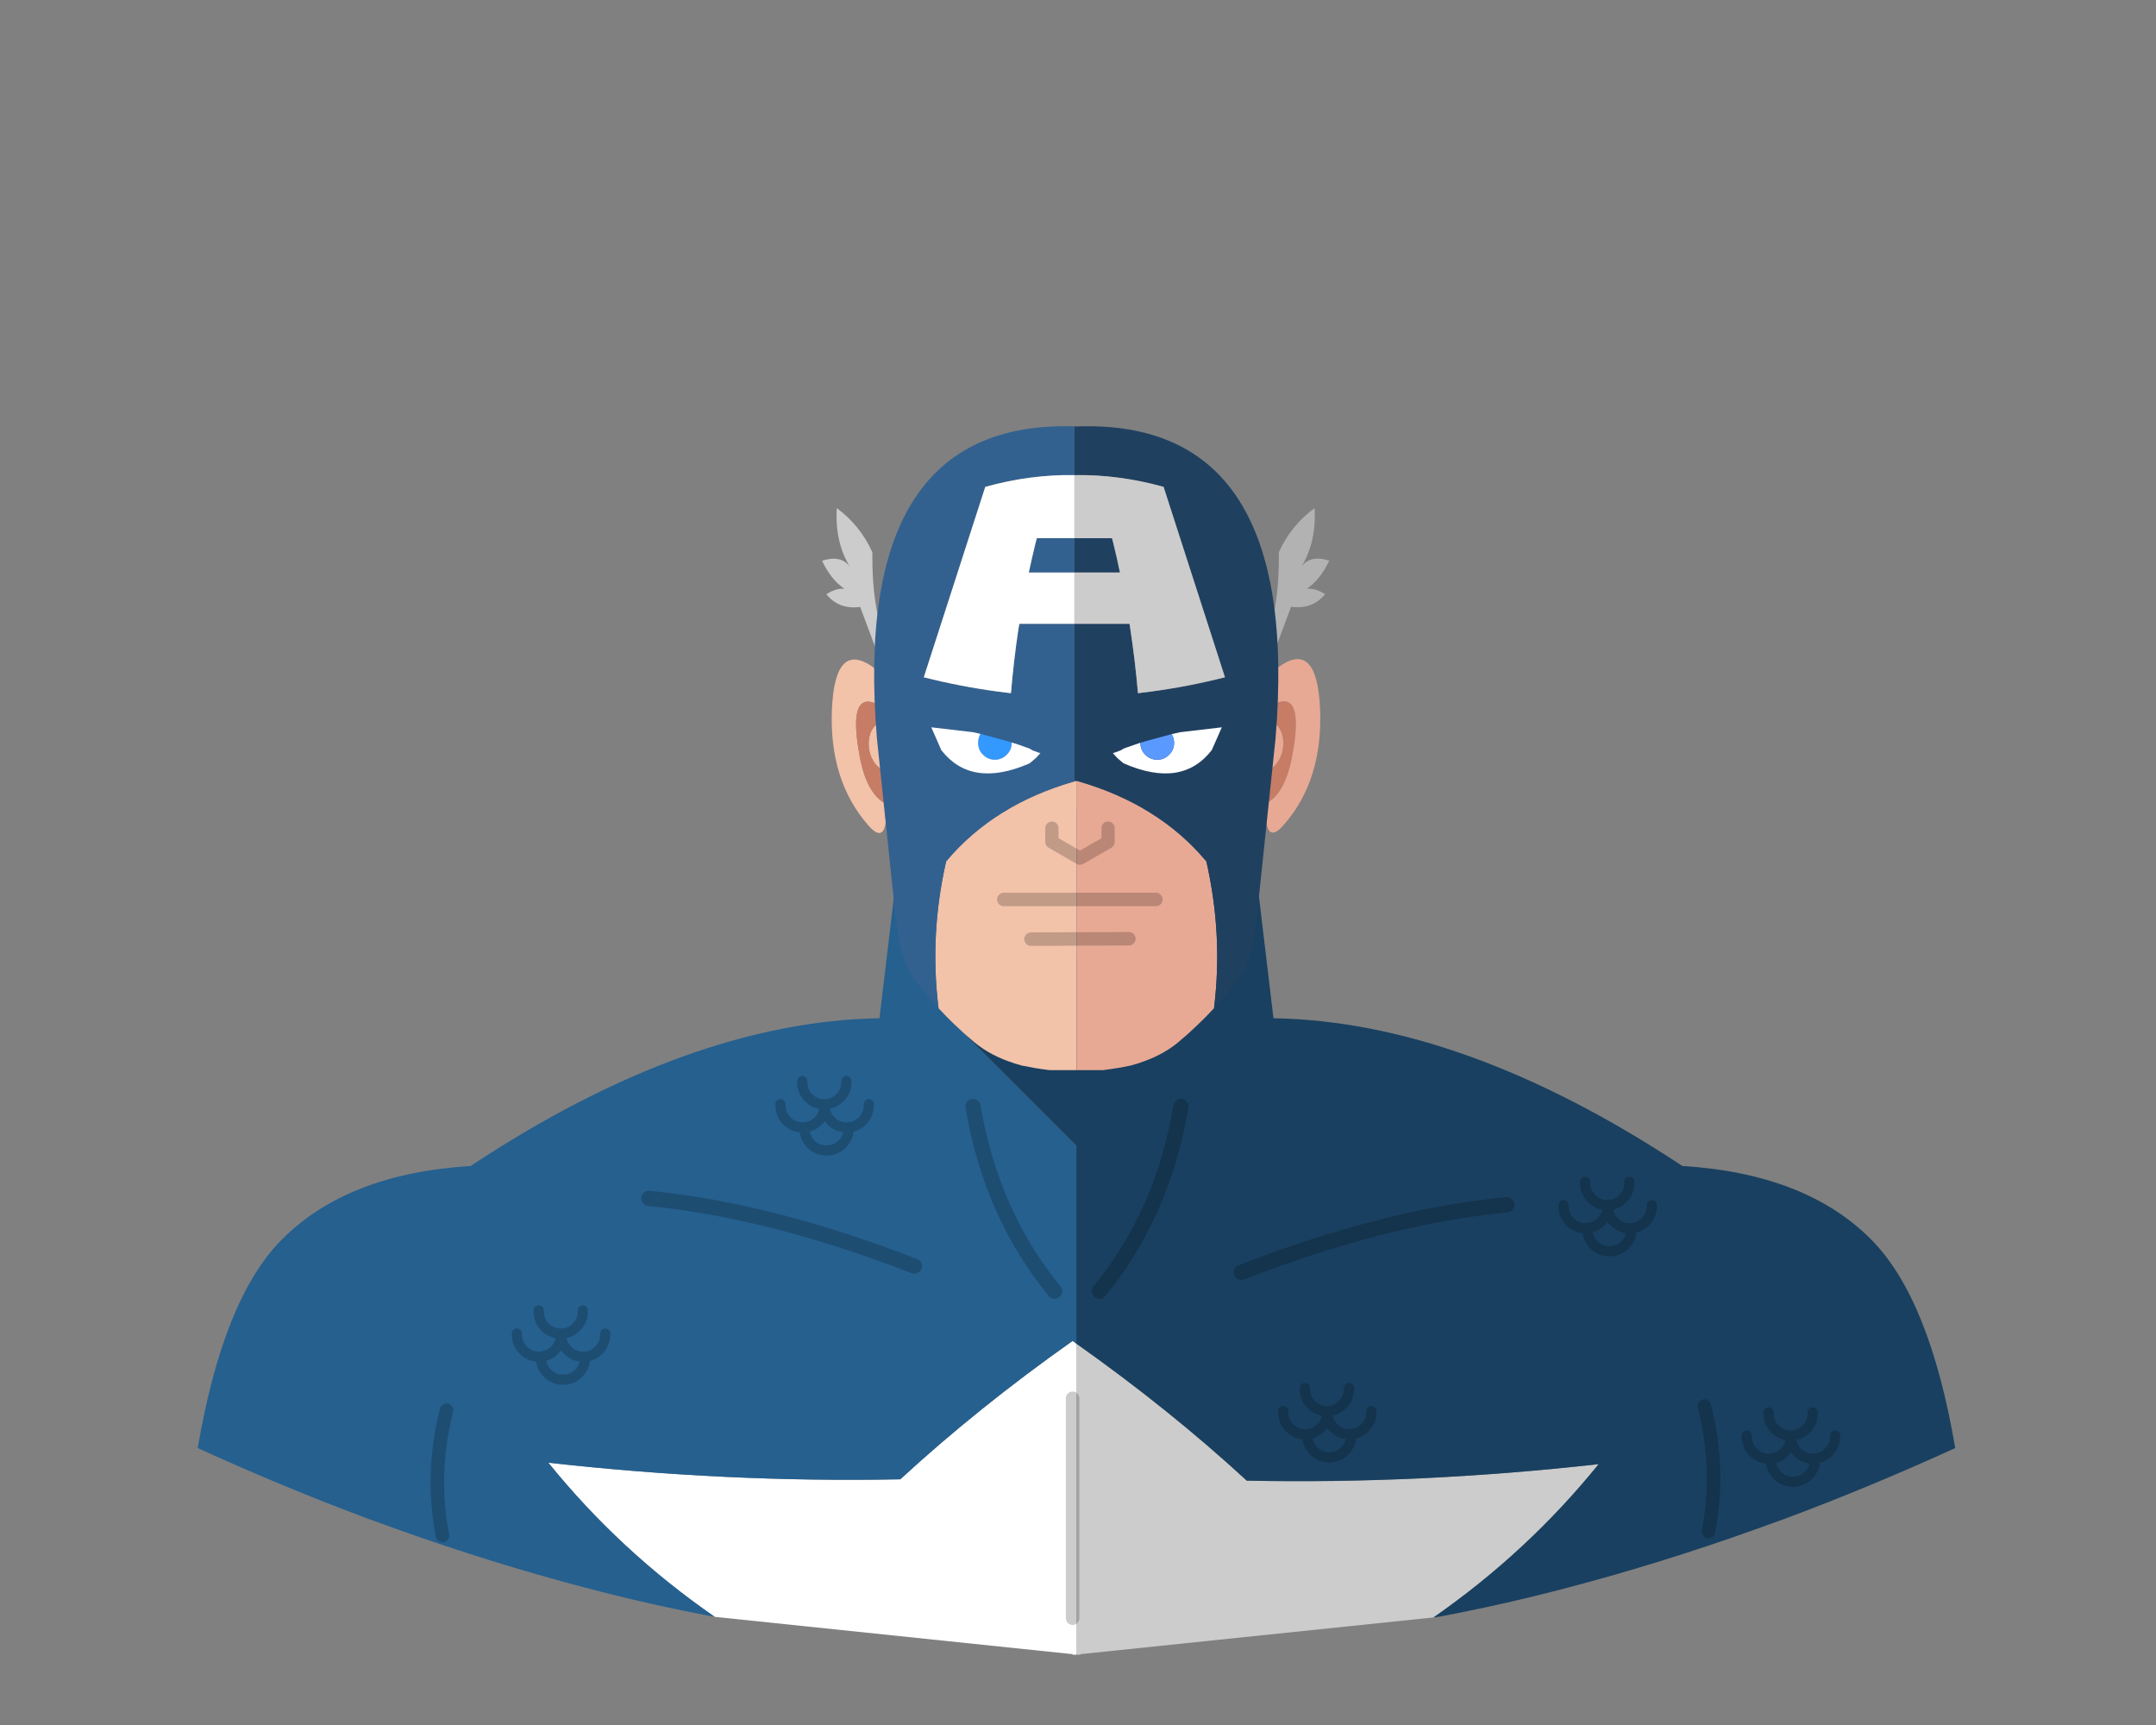 
<svg xmlns="http://www.w3.org/2000/svg" version="1.1" xmlns:xlink="http://www.w3.org/1999/xlink" preserveAspectRatio="none" x="0px" y="0px" width="1280px" height="1024px" viewBox="0 0 1280 1024">
<rect x="0" y="0" width="1280" height="1024" fill="#808080" stroke="none"/>
<defs>
<g id="Layer10_0_FILL">
<path fill="#CCCCCC" stroke="none" d="
M 639 982.25
L 639.75 982.3
Q 639.9 982.3 640 982.3 640.7 982.3 641.35 982.3
L 641.35 981.95 851.05 960.15
Q 906.85 921.35 949.1 869.15 842.9 881.05 740.2 878.95 694.25 836.65 639 797.6
L 639 982.25 Z"/>

<path fill="#FFFFFF" stroke="none" d="
M 639 797.6
Q 637.9 796.75 636.8 796 580.9 835.45 534.5 878.15 431.75 880.2 325.55 868.3 368.1 920.9 424.35 959.8
L 636.85 981.95 636.85 982.3
Q 637.55 982.3 638.2 982.3 638.35 982.3 638.45 982.3
L 639 982.25 639 797.6 Z"/>

<path fill="#194060" stroke="none" d="
M 756.05 604.45
L 743.45 498.9 572.55 613.75 639 680.2 639 797.6
Q 694.25 836.65 740.2 878.95 842.9 881.05 949.1 869.15 906.85 921.35 851.05 960.15
L 853.85 959.8
Q 892.45 952.6 931 942.4 986.15 927.9 1041.65 908.05 1050.95 904.75 1060.25 901.35 1110.45 882.6 1160.8 859.6 1145.7 770.85 1110.95 735.85 1072.1 696.7 998.8 692.15 868.95 606.35 756.05 604.45 Z"/>

<path fill="#25608F" stroke="none" d="
M 741.9 486.1
L 743.2 486.1 742.3 479.25 638.2 480.15 535.9 479.25 535.05 486.1 536.25 486.1 522.15 604.45
Q 409.25 606.35 279.4 692.15 206.15 696.7 167.3 735.85 132.5 770.85 117.4 859.6 167.75 882.6 217.95 901.35 227.25 904.75 236.5 908.05 292.05 927.9 347.2 942.4 385.75 952.6 424.35 959.8 368.1 920.9 325.55 868.3 431.75 880.2 534.5 878.15 580.9 835.45 636.8 796 637.9 796.75 639 797.6
L 639 680.2 572.55 613.75 743.45 498.9 741.9 486.1 Z"/>
</g>

<g id="Layer8_0_FILL">
<path fill="#000000" fill-opacity="0.2" stroke="none" d="
M 582.1 656.1
Q 581.8 654.25 580.25 653.15 578.8 652.05 576.95 652.35 575.05 652.7 574 654.25 572.95 655.65 573.25 657.6 584.25 722.6 622.65 769.35 623.85 770.8 625.7 771 627.55 771.2 629 770 630.35 768.8 630.65 766.95 630.8 765.05 629.6 763.65 592.75 718.6 582.1 656.1
M 380.7 711
Q 380.55 712.8 381.8 714.3 383 715.7 384.8 715.9 456.3 722.85 541.3 755.8 543 756.4 544.7 755.7 546.4 754.9 547.1 753.2 547.8 751.4 547 749.75 546.25 748.1 544.6 747.45 458.2 713.9 385.65 706.9 383.8 706.7 382.35 707.95 380.95 709.2 380.7 711
M 732.85 753.45
Q 732.1 755.2 732.75 756.95 733.4 758.65 735.1 759.4 736.8 760.15 738.55 759.5 823.5 726.55 895.05 719.65 896.85 719.45 898 718 899.25 716.55 899.1 714.75 898.85 712.85 897.4 711.7 896 710.5 894.2 710.65 821.6 717.6 735.3 751.15 733.45 751.75 732.85 753.45
M 705.55 657.6
Q 705.9 655.65 704.75 654.25 703.7 652.7 701.9 652.35 700.1 652.05 698.55 653.15 697.05 654.25 696.7 656.1 686.1 718.6 649.2 763.65 648.05 765.05 648.2 766.95 648.45 768.8 649.9 770 651.25 771.2 653.2 771 655 770.8 656.25 769.35 694.5 722.6 705.55 657.6 Z"/>
</g>

<g id="Layer6_0_FILL">
<path fill="#CCCCCC" stroke="none" d="
M 517.9 327.85
Q 510.7 311.85 496.8 301.65 495.55 321.7 504.6 336.5 499.45 329.25 488.05 332.85 493.3 344.1 501.4 349.55 496.65 348.95 490.6 352.75 498 361.95 510.7 360.3
L 520.9 387.65 526.5 382.35
Q 517.55 361.7 517.9 327.85 Z"/>

<path fill="#B2B2B2" stroke="none" d="
M 772.6 336.5
Q 781.65 321.65 780.45 301.65 766.5 311.8 759.25 327.8 759.65 361.65 750.75 382.3
L 756.25 387.65 766.5 360.2
Q 779.25 361.9 786.7 352.7 780.65 348.95 775.85 349.5 783.9 344.05 789.15 332.8 777.75 329.2 772.6 336.5 Z"/>
</g>

<g id="Layer5_0_FILL">
<path fill="#F2C2A9" stroke="none" d="
M 520.6 417.9
L 519.05 396.55
Q 495.7 379.3 493.9 421.15 492.15 463.1 515.35 489.8 524.35 500.15 525.9 487.7
L 525.05 476.65
Q 514.3 470.3 510.35 448.65 503.15 409.9 520.6 417.9
M 519.75 430.55
Q 516.45 433.7 515.8 439.45 515.3 445.45 517.75 450.4 519.95 454.9 523.5 456.6
L 521.5 429.4
Q 520.55 429.85 519.75 430.55 Z"/>

<path fill="#C77C66" stroke="none" d="
M 521.5 429.4
L 520.6 417.9
Q 503.15 409.9 510.35 448.65 514.3 470.3 525.05 476.65
L 523.5 456.6
Q 519.95 454.9 517.75 450.4 515.3 445.45 515.8 439.45 516.45 433.7 519.75 430.55 520.55 429.85 521.5 429.4
M 757 417.65
L 756.1 429.15
Q 757.1 429.6 757.9 430.35 761.15 433.5 761.8 439.25 762.3 445.2 759.8 450.15 757.65 454.7 754.1 456.35
L 752.55 476.45
Q 763.35 470.1 767.25 448.4 774.45 409.7 757 417.65 Z"/>

<path fill="#E8A994" stroke="none" d="
M 758.65 396.3
L 757 417.65
Q 774.45 409.7 767.25 448.4 763.35 470.1 752.55 476.45
L 751.7 487.45
Q 753.35 499.95 762.25 489.55 785.5 462.9 783.7 420.95 781.95 379.05 758.65 396.3
M 761.8 439.25
Q 761.15 433.5 757.9 430.35 757.1 429.6 756.1 429.15
L 754.1 456.35
Q 757.65 454.7 759.8 450.15 762.3 445.2 761.8 439.25 Z"/>
</g>

<g id="Layer4_0_FILL">
<path fill="#F2C2A9" stroke="none" d="
M 639 463.5
Q 638.4 463.7 637.9 463.85 589.85 477.65 561.7 511.35 551.8 554.95 557.2 598.45
L 557.2 598.5
Q 559.7 601.2 562.35 603.9 566.7 608.3 571.35 612.5 573.7 614.7 576.3 616.85 585.5 625.25 598.65 630 602.5 631.45 606.7 632.55 614.35 634.15 621.85 635.1 622.5 635.2 623 635.25
L 639.2 635.25 639.2 463.55
Q 639.1 463.55 639 463.5 Z"/>

<path fill="#33618F" stroke="none" d="
M 615.55 319.5
Q 615.1 321 614.75 322.55 612.65 331.1 610.8 339.85
L 637.9 339.85 637.9 319.5 615.55 319.5
M 637.9 282.05
L 637.9 253.1
Q 505.05 248.95 520.6 438.15
L 531.85 545.85
Q 534.85 570.85 541.55 579.6 548.8 589.45 557.2 598.45 551.8 554.95 561.7 511.35 589.85 477.65 637.9 463.85
L 637.9 370.3 605.2 370.3
Q 604.9 371.85 604.65 373.3 601.8 392.35 600.2 411.5 596.2 411 592.2 410.5 570.45 407.6 548.45 402.05
L 584.95 289
Q 611.95 281.55 637.9 282.05 Z"/>

<path fill="#FFFFFF" stroke="none" d="
M 637.9 282.05
Q 611.95 281.55 584.95 289
L 548.45 402.05
Q 570.45 407.6 592.2 410.5 596.2 411 600.2 411.5 601.8 392.35 604.65 373.3 604.9 371.85 605.2 370.3
L 637.9 370.3 637.9 339.85 610.8 339.85
Q 612.65 331.1 614.75 322.55 615.1 321 615.55 319.5
L 637.9 319.5 637.9 282.05 Z"/>

<path fill="#E8A994" stroke="none" d="
M 720.75 598.5
L 720.75 598.45
Q 726.15 554.95 716.2 511.35 687.85 477.35 639.2 463.55
L 639.2 635.25 654.9 635.25
Q 655.45 635.2 656 635.1 663.6 634.15 671.2 632.55 675.4 631.45 679.25 630 692.45 625.25 701.65 616.85 704.25 614.7 706.6 612.5 711.2 608.3 715.6 603.9 718.2 601.2 720.75 598.5 Z"/>

<path fill="#204060" stroke="none" d="
M 671.05 373.3
Q 670.85 371.85 670.6 370.3
L 637.9 370.3 637.9 463.85
Q 638.4 463.7 639 463.5 639.1 463.55 639.2 463.55 687.85 477.35 716.2 511.35 726.15 554.95 720.75 598.45 729.15 589.45 736.4 579.6 743.1 570.85 746 545.85
L 757.3 438.15
Q 772.95 248.15 639 253.15 638.4 253.1 637.9 253.1
L 637.9 282.05
Q 663.75 281.55 690.8 289
L 727.25 402.05
Q 705.3 407.6 683.5 410.5 679.55 411 675.6 411.5 673.95 392.35 671.05 373.3
M 661 322.55
Q 660.6 321 660.2 319.5
L 637.9 319.5 637.9 339.85 664.9 339.85
Q 663.1 331.1 661 322.55 Z"/>

<path fill="#CCCCCC" stroke="none" d="
M 660.2 319.5
Q 660.6 321 661 322.55 663.1 331.1 664.9 339.85
L 637.9 339.85 637.9 370.3 670.6 370.3
Q 670.85 371.85 671.05 373.3 673.95 392.35 675.6 411.5 679.55 411 683.5 410.5 705.3 407.6 727.25 402.05
L 690.8 289
Q 663.75 281.55 637.9 282.05
L 637.9 319.5 660.2 319.5 Z"/>
</g>

<g id="Layer1_0_FILL">
<path fill="#3399FF" stroke="none" d="
M 596.9 439.65
Q 585.5 436.5 584.55 436.3 583.4 435.9 582.1 435.65 580.7 437.95 580.7 440.95 580.7 445.2 583.6 448 586.55 451 590.65 451 594.8 451 597.7 448 600.65 445.2 600.65 440.95 600.65 440.85 600.65 440.75 600.05 440.55 599.45 440.4 598.1 439.9 596.9 439.65 Z"/>

<path fill="#FFFFFF" stroke="none" d="
M 613.05 445.45
Q 612.15 444.9 611.2 444.35 610 443.85 608.8 443.5 604.75 442 600.65 440.75 600.65 440.85 600.65 440.95 600.65 445.2 597.7 448 594.8 451 590.65 451 586.55 451 583.6 448 580.7 445.2 580.7 440.95 580.7 437.95 582.1 435.65 579.9 435.15 577.7 434.65
L 552.9 431.75 558.85 445.3
Q 576.6 468.1 610.9 453.3
L 610.95 453.25
Q 611.3 453.05 611.55 452.9 615.25 449.9 616 448.9 616.6 448.2 616.9 447.9 616.95 447.75 617.05 447.7 617.05 447.65 617.1 447.6 617.2 447.55 617.35 447.5 617.55 447.35 617.7 447.15 615.4 446.3 613.05 445.45
M 697.05 440.75
Q 697.05 440.85 697.05 440.95 697.05 445.2 694.1 448 691.2 451 687.1 451 682.9 451 679.95 448 677.05 445.2 677.05 440.95
L 677.05 440.9
Q 673.3 442.2 669.55 443.5 668.35 443.85 667.2 444.35 666.2 444.9 665.3 445.45 662.95 446.3 660.65 447.15 660.9 447.35 661.05 447.5 661.15 447.55 661.25 447.6 661.3 447.65 661.3 447.7 661.4 447.75 661.45 447.9 661.75 448.2 662.35 448.9 663.1 449.9 666.75 452.9 667.1 453.05 667.4 453.25
L 667.45 453.3
Q 701.75 468.1 719.4 445.3
L 725.4 431.75 700.65 434.65
Q 698.15 435.2 695.6 435.8 696.95 437.95 697.05 440.75 Z"/>

<path fill="#5A99FF" stroke="none" d="
M 695.6 435.8
Q 694.65 436.05 693.75 436.3 692.9 436.5 681.4 439.65 680.25 439.9 678.9 440.4 678.05 440.65 677.05 440.9
L 677.05 440.95
Q 677.05 445.2 679.95 448 682.9 451 687.1 451 691.2 451 694.1 448 697.05 445.2 697.05 440.95 697.05 440.85 697.05 440.75 696.95 437.95 695.6 435.8 Z"/>
</g>

<path id="Layer8_0_1_STROKES" stroke="#000000" stroke-opacity="0.2" stroke-width="8" stroke-linejoin="round" stroke-linecap="round" fill="none" d="
M 636.8 830.05
L 636.8 960.6
M 265.1 837.15
Q 255.6 875 262.7 911.55
M 1011.9 834.65
Q 1021.4 872.45 1014.3 909.15"/>

<path id="Layer3_0_1_STROKES" stroke="#000000" stroke-opacity="0.2" stroke-width="6" stroke-linejoin="round" stroke-linecap="round" fill="none" d="
M 967.35 701.6
Q 967.35 701.85 967.35 702.25 967.35 707.7 963.5 711.5 959.7 715.35 954.45 715.4 954.45 715.65 954.45 715.95
L 954.45 716.1
Q 954.5 721.5 958.25 725.25 962.15 729.1 967.55 729.1 968.2 729.1 968.7 729.05 973.4 728.75 976.8 725.25 980.7 721.45 980.7 715.95 980.7 715.65 980.7 715.4
M 954.45 715.4
Q 954.35 715.4 954.25 715.4 948.8 715.4 944.95 711.5 941.1 707.7 941.1 702.25 941.1 701.85 941.15 701.6
M 968.7 729.05
Q 968.7 729.35 968.7 729.7 968.7 735.15 964.8 739 961.05 742.8 955.6 742.8 950.15 742.8 946.3 739 942.5 735.15 942.5 729.7 942.5 729.35 942.5 729.05 941.95 729.1 941.3 729.1 935.9 729.1 932 725.25 928.25 721.45 928.25 715.95 928.25 715.65 928.25 715.4
M 954.45 716.1
Q 954.4 721.5 950.55 725.25 947.15 728.75 942.5 729.05
M 306.85 791.6
Q 306.85 791.85 306.85 792.2 306.85 797.65 310.7 801.5 314.55 805.35 320 805.35 320.6 805.35 321.15 805.3 325.85 804.95 329.25 801.5 333.05 797.7 333.1 792.4
L 333.1 792.2
Q 333.1 791.85 333.1 791.6 333 791.6 332.9 791.6 327.45 791.6 323.55 787.75 319.8 783.95 319.8 778.5 319.8 778.1 319.85 777.85
M 463.35 655.5
Q 463.35 655.8 463.35 656.15 463.35 661.55 467.2 665.45 471.05 669.25 476.5 669.25 477.1 669.25 477.65 669.15 482.35 668.85 485.75 665.45 489.55 661.6 489.6 656.3
L 489.6 656.15
Q 489.6 655.8 489.6 655.5 489.5 655.5 489.4 655.5 483.95 655.5 480.05 651.65 476.3 647.85 476.3 642.4 476.3 642.05 476.35 641.75
M 515.8 655.5
Q 515.8 655.8 515.8 656.15 515.8 661.55 512 665.45 508.5 668.85 503.85 669.15 503.85 669.5 503.85 669.85 503.85 675.25 500 679.15 496.15 682.95 490.75 682.95 485.3 682.95 481.45 679.15 477.65 675.25 477.65 669.85 477.65 669.5 477.65 669.15
M 346 777.85
Q 346 778.1 346 778.5 346 783.95 342.15 787.75 338.4 791.55 333.1 791.6
M 502.5 641.75
Q 502.5 642.05 502.5 642.4 502.5 647.85 498.65 651.65 494.9 655.45 489.6 655.5
M 503.85 669.15
Q 503.3 669.25 502.75 669.25 497.25 669.25 493.45 665.45 489.65 661.6 489.6 656.3
M 359.3 791.6
Q 359.3 791.85 359.3 792.2 359.3 797.65 355.5 801.5 352.05 804.95 347.4 805.3 347.4 805.6 347.4 805.9 347.4 811.35 343.5 815.2 339.7 819.05 334.25 819.05 328.85 819.05 324.95 815.2 321.15 811.35 321.15 805.9 321.15 805.6 321.15 805.3
M 347.4 805.3
Q 346.8 805.35 346.25 805.35 340.75 805.35 336.95 801.5 333.15 797.7 333.1 792.4
M 1076.15 838.4
Q 1076.15 838.65 1076.15 839.1 1076.15 844.5 1072.3 848.35 1068.55 852.1 1063.3 852.15 1063.3 852.45 1063.3 852.75
L 1063.3 852.95
Q 1063.35 858.25 1067.05 862.05 1070.95 865.9 1076.35 865.9 1077 865.9 1077.55 865.85 1082.2 865.5 1085.6 862.05 1089.5 858.2 1089.5 852.75 1089.5 852.45 1089.5 852.15
M 1063.3 852.15
Q 1063.15 852.15 1063.05 852.15 1057.6 852.15 1053.75 848.35 1049.95 844.5 1049.95 839.1 1049.95 838.65 1050 838.4
M 1063.3 852.95
Q 1063.25 858.25 1059.4 862.05 1055.95 865.5 1051.3 865.85 1051.3 866.15 1051.3 866.45 1051.3 871.95 1055.15 875.75 1058.95 879.6 1064.45 879.6 1069.85 879.6 1073.7 875.75 1077.55 871.95 1077.55 866.45 1077.55 866.15 1077.55 865.85
M 1051.3 865.85
Q 1050.75 865.9 1050.15 865.9 1044.7 865.9 1040.9 862.05 1037.05 858.2 1037.05 852.75 1037.05 852.45 1037.05 852.15
M 814.2 837.65
Q 814.2 837.9 814.2 838.25 814.2 843.7 810.35 847.55 806.95 850.95 802.25 851.35 802.25 851.65 802.25 851.95 802.25 857.35 798.4 861.25 794.6 865.05 789.15 865.05 783.7 865.05 779.85 861.25 776.05 857.35 776.05 851.95 776.05 851.65 776.05 851.35 775.45 851.4 774.9 851.4 769.45 851.4 765.6 847.55 761.8 843.7 761.8 838.25 761.8 837.9 761.8 837.65
M 776.05 851.35
Q 780.7 850.95 784.15 847.55 787.9 843.75 788 838.4
L 788 838.25
Q 788 837.9 788 837.65 787.85 837.65 787.75 837.65 782.35 837.65 778.45 833.75 774.65 830 774.65 824.5 774.65 824.15 774.75 823.9
M 800.9 823.9
Q 800.9 824.15 800.9 824.5 800.9 830 797 833.75 793.3 837.6 788 837.65
M 802.25 851.35
Q 801.7 851.4 801.1 851.4 795.65 851.4 791.8 847.55 788.1 843.75 788 838.4"/>

<path id="Layer0_0_1_STROKES" stroke="#000000" stroke-opacity="0.2" stroke-width="7.85" stroke-linejoin="round" stroke-linecap="round" fill="none" d="
M 657.85 491.6
L 657.85 499.85 641.15 509.45 624.5 499.8 624.5 491.6"/>

<path id="Layer0_0_2_STROKES" stroke="#000000" stroke-opacity="0.2" stroke-width="8" stroke-linejoin="round" stroke-linecap="round" fill="none" d="
M 686.25 533.95
L 595.95 533.95
M 670.2 557.25
L 612.1 557.5"/>
</defs>

<g transform="matrix( 1, 0, 0, 1, 0,0) ">
<use xlink:href="#Layer10_0_FILL"/>
</g>

<g transform="matrix( 1, 0, 0, 1, 0,0) ">
<use xlink:href="#Layer8_0_FILL"/>

<use xlink:href="#Layer8_0_1_STROKES"/>
</g>

<g transform="matrix( 1, 0, 0, 1, 0,0) ">
<use xlink:href="#Layer6_0_FILL"/>
</g>

<g transform="matrix( 1, 0, 0, 1, 0,0) ">
<use xlink:href="#Layer5_0_FILL"/>
</g>

<g transform="matrix( 1, 0, 0, 1, 0,0) ">
<use xlink:href="#Layer4_0_FILL"/>
</g>

<g transform="matrix( 1, 0, 0, 1, 0,0) ">
<use xlink:href="#Layer3_0_1_STROKES"/>
</g>

<g transform="matrix( 1, 0, 0, 1, 0,0) ">
<use xlink:href="#Layer1_0_FILL"/>
</g>

<g transform="matrix( 1, 0, 0, 1, 0,0) ">
<use xlink:href="#Layer0_0_1_STROKES"/>

<use xlink:href="#Layer0_0_2_STROKES"/>
</g>
</svg>
